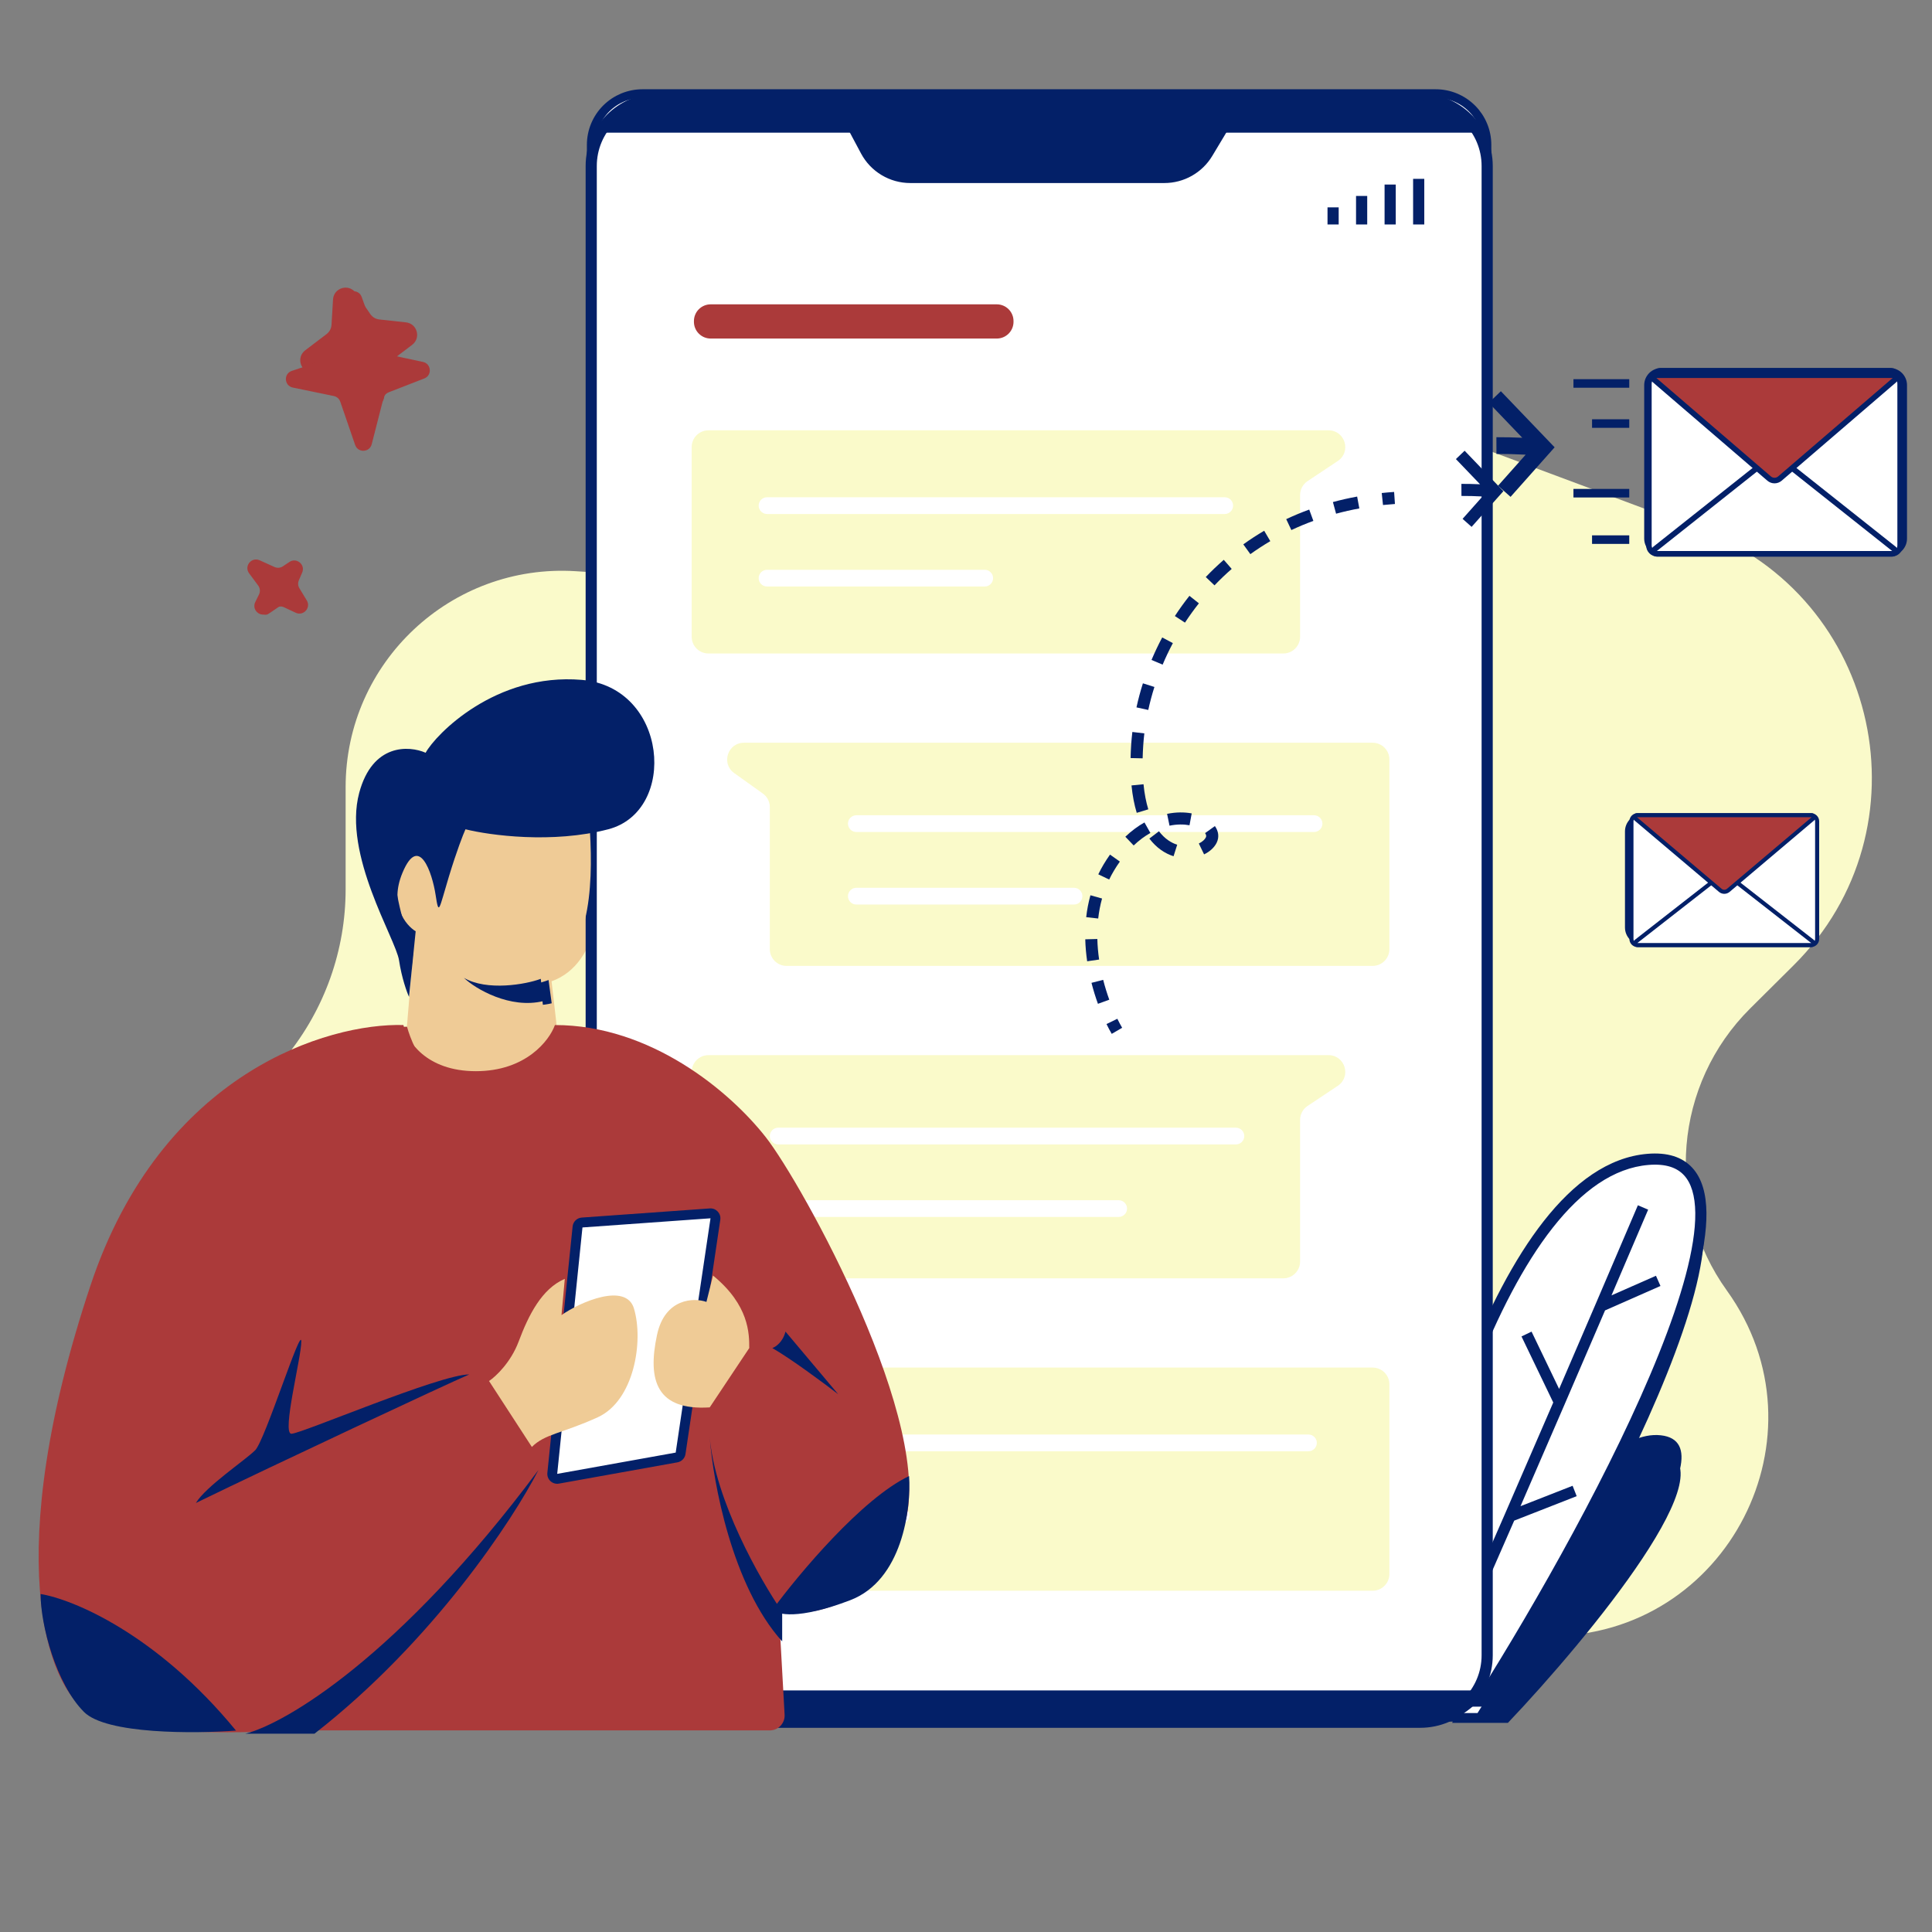 <svg xmlns="http://www.w3.org/2000/svg" xmlns:xlink="http://www.w3.org/1999/xlink" width="900" zoomAndPan="magnify" viewBox="0 0 675 675" height="900" preserveAspectRatio="xMidYMid meet" version="1.0"><rect x="0" y="0" width="675" height="675" fill="#808080" stroke="none"/><defs><clipPath id="ea32c70cc1"><path d="M 466 393 L 611 393 L 611 606.32 L 466 606.32 Z M 466 393 " clip-rule="nonzero"/></clipPath><clipPath id="8bfe23203e"><path d="M 480 410 L 596 410 L 596 606.32 L 480 606.32 Z M 480 410 " clip-rule="nonzero"/></clipPath><clipPath id="39c20e8ee0"><path d="M 189 31.172 L 537 31.172 L 537 606.32 L 189 606.32 Z M 189 31.172 " clip-rule="nonzero"/></clipPath><clipPath id="6bc455eeca"><path d="M 559 113 L 674.5 113 L 674.5 210 L 559 210 Z M 559 113 " clip-rule="nonzero"/></clipPath><clipPath id="4a58303f74"><path d="M 561 142 L 674.5 142 L 674.5 210 L 561 210 Z M 561 142 " clip-rule="nonzero"/></clipPath><clipPath id="3d590b28c6"><path d="M 561 113 L 674.5 113 L 674.5 184 L 561 184 Z M 561 113 " clip-rule="nonzero"/></clipPath></defs><path fill="#fafaca" d="M 201.422 571.609 L 541.414 571.609 C 603.555 571.609 639.609 501.312 603.328 450.887 C 581.461 420.492 584.914 378.723 611.48 352.328 L 626.629 337.277 C 674.543 289.672 657 208.465 593.703 184.859 L 359.645 97.582 C 323.141 83.973 283.617 108.516 279.66 147.254 C 276.406 179.047 248.598 202.59 216.688 200.555 L 201.191 199.57 C 157.617 196.797 120.754 231.371 120.754 275.008 L 120.754 310.703 C 120.754 331.957 113.438 352.566 100.031 369.066 L 86.496 385.727 C 54.258 425.418 60.301 483.715 99.996 515.953 L 143.008 550.879 C 159.52 564.289 180.145 571.609 201.422 571.609 Z M 201.422 571.609 " fill-opacity="1" fill-rule="nonzero"/><path fill="#032068" d="M 579.918 507.305 C 553.727 504.477 520.34 569.801 507.363 601.934 L 526.828 601.934 C 555.145 572.16 606.109 510.133 579.918 507.305 Z M 579.918 507.305 " fill-opacity="1" fill-rule="nonzero"/><path fill="#ffffff" d="M 575.492 410.906 C 523.82 415.152 492.617 538.848 483.473 600.164 L 517.098 600.164 C 558.094 535.309 627.168 406.66 575.492 410.906 Z M 575.492 410.906 " fill-opacity="1" fill-rule="nonzero"/><g clip-path="url(#ea32c70cc1)"><path stroke-linecap="butt" transform="matrix(1.494, 0, 0, 1.493, -11.902, -63.116)" fill="none" stroke-linejoin="miter" d="M 393.135 317.411 C 358.552 320.255 337.668 403.083 331.548 444.141 L 354.052 444.141 C 381.49 400.713 427.721 314.568 393.135 317.411 Z M 393.135 317.411 " stroke="#032068" stroke-width="2" stroke-opacity="1" stroke-miterlimit="4"/></g><g clip-path="url(#8bfe23203e)"><path stroke-linecap="butt" transform="matrix(1.494, 0, 0, 1.493, -11.902, -63.116)" fill="none" stroke-linejoin="miter" d="M 341.022 444.735 C 341.906 443.675 346.991 432.475 353.851 416.901 M 391.953 328.664 C 389.098 335.355 385.718 343.265 382.076 351.758 M 382.076 351.758 L 395.506 345.836 M 382.076 351.758 C 378.983 358.967 375.705 366.597 372.398 374.263 M 372.398 374.263 L 364.711 358.273 M 372.398 374.263 C 368.497 383.308 364.56 392.4 360.85 400.912 M 360.85 400.912 L 375.964 394.99 M 360.85 400.912 C 358.392 406.559 356.031 411.95 353.851 416.901 M 353.851 416.901 L 348.722 400.912 " stroke="#032068" stroke-width="2" stroke-opacity="1" stroke-miterlimit="4"/></g><path fill="#ffffff" d="M 224.488 32.703 L 501.66 32.703 C 502.246 32.703 502.832 32.734 503.414 32.789 C 504 32.848 504.582 32.934 505.156 33.047 C 505.73 33.164 506.301 33.305 506.863 33.477 C 507.426 33.645 507.977 33.844 508.52 34.066 C 509.062 34.293 509.594 34.543 510.109 34.82 C 510.629 35.098 511.133 35.398 511.621 35.723 C 512.109 36.051 512.578 36.398 513.031 36.773 C 513.488 37.145 513.922 37.539 514.336 37.953 C 514.75 38.367 515.145 38.801 515.52 39.254 C 515.891 39.711 516.238 40.18 516.566 40.668 C 516.891 41.156 517.195 41.66 517.473 42.176 C 517.746 42.695 518 43.223 518.223 43.766 C 518.449 44.309 518.645 44.859 518.816 45.422 C 518.988 45.984 519.129 46.555 519.242 47.129 C 519.359 47.703 519.445 48.285 519.5 48.867 C 519.559 49.453 519.59 50.039 519.59 50.625 L 519.59 581.875 C 519.59 582.461 519.559 583.047 519.5 583.633 C 519.445 584.215 519.359 584.797 519.242 585.371 C 519.129 585.945 518.988 586.516 518.816 587.078 C 518.645 587.637 518.449 588.191 518.223 588.734 C 518 589.273 517.746 589.805 517.473 590.324 C 517.195 590.84 516.891 591.344 516.566 591.832 C 516.238 592.32 515.891 592.789 515.52 593.242 C 515.145 593.695 514.75 594.133 514.336 594.547 C 513.922 594.961 513.488 595.355 513.031 595.727 C 512.578 596.102 512.109 596.449 511.621 596.773 C 511.133 597.102 510.629 597.402 510.109 597.68 C 509.594 597.957 509.062 598.207 508.52 598.43 C 507.977 598.656 507.426 598.852 506.863 599.023 C 506.301 599.195 505.73 599.336 505.156 599.449 C 504.582 599.566 504 599.652 503.414 599.711 C 502.832 599.766 502.246 599.797 501.66 599.797 L 224.488 599.797 C 223.898 599.797 223.312 599.766 222.73 599.711 C 222.145 599.652 221.566 599.566 220.988 599.449 C 220.414 599.336 219.844 599.195 219.281 599.023 C 218.719 598.852 218.168 598.656 217.625 598.43 C 217.082 598.207 216.555 597.957 216.035 597.68 C 215.516 597.402 215.016 597.102 214.527 596.773 C 214.039 596.449 213.566 596.102 213.113 595.727 C 212.66 595.355 212.223 594.961 211.809 594.547 C 211.395 594.133 211 593.695 210.629 593.242 C 210.254 592.789 209.906 592.32 209.578 591.832 C 209.254 591.344 208.953 590.84 208.676 590.324 C 208.398 589.805 208.148 589.273 207.922 588.734 C 207.699 588.191 207.5 587.637 207.328 587.078 C 207.16 586.516 207.016 585.945 206.902 585.371 C 206.789 584.797 206.703 584.215 206.645 583.633 C 206.586 583.047 206.559 582.461 206.559 581.875 L 206.559 50.625 C 206.559 50.039 206.586 49.453 206.645 48.867 C 206.703 48.285 206.789 47.703 206.902 47.129 C 207.016 46.555 207.16 45.984 207.328 45.422 C 207.5 44.859 207.699 44.309 207.922 43.766 C 208.148 43.223 208.398 42.695 208.676 42.176 C 208.953 41.66 209.254 41.156 209.578 40.668 C 209.906 40.18 210.254 39.711 210.629 39.254 C 211 38.801 211.395 38.367 211.809 37.953 C 212.223 37.539 212.66 37.145 213.113 36.773 C 213.566 36.398 214.039 36.051 214.527 35.723 C 215.016 35.398 215.516 35.098 216.035 34.82 C 216.555 34.543 217.082 34.293 217.625 34.066 C 218.168 33.844 218.719 33.645 219.281 33.477 C 219.844 33.305 220.414 33.164 220.988 33.047 C 221.566 32.934 222.145 32.848 222.73 32.789 C 223.312 32.734 223.898 32.703 224.488 32.703 Z M 224.488 32.703 " fill-opacity="1" fill-rule="nonzero"/><g clip-path="url(#39c20e8ee0)"><path stroke-linecap="butt" transform="matrix(1.494, 0, 0, 1.493, -11.902, -63.116)" fill="none" stroke-linejoin="miter" d="M 158.213 64.162 L 343.72 64.162 C 344.112 64.162 344.504 64.182 344.894 64.219 C 345.286 64.258 345.676 64.316 346.06 64.392 C 346.444 64.47 346.826 64.564 347.203 64.679 C 347.579 64.792 347.948 64.925 348.311 65.074 C 348.674 65.226 349.03 65.394 349.375 65.579 C 349.723 65.765 350.06 65.966 350.387 66.183 C 350.714 66.403 351.027 66.636 351.331 66.887 C 351.637 67.136 351.927 67.4 352.204 67.677 C 352.481 67.954 352.745 68.245 352.996 68.548 C 353.244 68.854 353.477 69.168 353.697 69.495 C 353.914 69.822 354.118 70.159 354.303 70.505 C 354.486 70.852 354.656 71.206 354.805 71.569 C 354.957 71.933 355.088 72.302 355.203 72.678 C 355.318 73.055 355.412 73.437 355.488 73.821 C 355.566 74.206 355.624 74.595 355.66 74.985 C 355.699 75.378 355.72 75.77 355.72 76.162 L 355.72 431.894 C 355.72 432.287 355.699 432.679 355.66 433.071 C 355.624 433.461 355.566 433.851 355.488 434.235 C 355.412 434.62 355.318 435.002 355.203 435.378 C 355.088 435.752 354.957 436.124 354.805 436.487 C 354.656 436.848 354.486 437.204 354.303 437.552 C 354.118 437.897 353.914 438.235 353.697 438.562 C 353.477 438.889 353.244 439.202 352.996 439.506 C 352.745 439.809 352.481 440.102 352.204 440.38 C 351.927 440.657 351.637 440.921 351.331 441.169 C 351.027 441.421 350.714 441.653 350.387 441.87 C 350.06 442.09 349.723 442.292 349.375 442.477 C 349.03 442.663 348.674 442.83 348.311 442.98 C 347.948 443.131 347.579 443.262 347.203 443.377 C 346.826 443.492 346.444 443.586 346.06 443.662 C 345.676 443.741 345.286 443.798 344.894 443.837 C 344.504 443.874 344.112 443.895 343.72 443.895 L 158.213 443.895 C 157.818 443.895 157.426 443.874 157.036 443.837 C 156.644 443.798 156.257 443.741 155.87 443.662 C 155.486 443.586 155.104 443.492 154.728 443.377 C 154.351 443.262 153.983 443.131 153.619 442.98 C 153.256 442.83 152.903 442.663 152.555 442.477 C 152.208 442.292 151.873 442.09 151.546 441.87 C 151.219 441.653 150.903 441.421 150.6 441.169 C 150.296 440.921 150.004 440.657 149.726 440.38 C 149.449 440.102 149.185 439.809 148.937 439.506 C 148.686 439.202 148.453 438.889 148.234 438.562 C 148.017 438.235 147.815 437.897 147.63 437.552 C 147.444 437.204 147.277 436.848 147.125 436.487 C 146.976 436.124 146.843 435.752 146.728 435.378 C 146.615 435.002 146.519 434.62 146.443 434.235 C 146.367 433.851 146.309 433.461 146.27 433.071 C 146.231 432.679 146.213 432.287 146.213 431.894 L 146.213 76.162 C 146.213 75.77 146.231 75.378 146.27 74.985 C 146.309 74.595 146.367 74.206 146.443 73.821 C 146.519 73.437 146.615 73.055 146.728 72.678 C 146.843 72.302 146.976 71.933 147.125 71.569 C 147.277 71.206 147.444 70.852 147.63 70.505 C 147.815 70.159 148.017 69.822 148.234 69.495 C 148.453 69.168 148.686 68.854 148.937 68.548 C 149.185 68.245 149.449 67.954 149.726 67.677 C 150.004 67.4 150.296 67.136 150.6 66.887 C 150.903 66.636 151.219 66.403 151.546 66.183 C 151.873 65.966 152.208 65.765 152.555 65.579 C 152.903 65.394 153.256 65.226 153.619 65.074 C 153.983 64.925 154.351 64.792 154.728 64.679 C 155.104 64.564 155.486 64.47 155.87 64.392 C 156.257 64.316 156.644 64.258 157.036 64.219 C 157.426 64.182 157.818 64.162 158.213 64.162 Z M 158.213 64.162 " stroke="#032068" stroke-width="2" stroke-opacity="1" stroke-miterlimit="4"/></g><path fill="#032068" d="M 302.117 54.129 L 290.684 32.703 L 435.461 32.703 L 422.207 54.785 C 419.504 59.281 414.641 62.035 409.395 62.035 L 315.301 62.035 C 309.781 62.035 304.711 58.996 302.117 54.129 Z M 302.117 54.129 " fill-opacity="1" fill-rule="nonzero"/><path fill="#032068" d="M 515.746 44.438 L 208.398 44.438 C 218.574 34.266 228.293 32.379 231.879 32.703 L 492.27 32.703 C 504.793 32.703 513.141 40.523 515.746 44.438 Z M 515.746 44.438 " fill-opacity="1" fill-rule="nonzero"/><path fill="#032068" d="M 515.602 588.676 L 210.547 588.676 C 221.117 599.008 227.23 600.93 230.957 600.598 L 495.191 600.598 C 508.203 600.598 512.891 592.648 515.602 588.676 Z M 515.602 588.676 " fill-opacity="1" fill-rule="nonzero"/><path fill="#fafaca" d="M 241.66 152.91 C 241.66 150.438 243.664 148.43 246.141 148.43 L 468.668 148.43 C 473.102 148.43 474.844 154.18 471.152 156.637 L 456.215 166.59 C 454.969 167.422 454.219 168.82 454.219 170.32 L 454.219 221.914 C 454.219 224.391 452.215 226.395 449.738 226.395 L 246.141 226.395 C 243.664 226.395 241.66 224.391 241.66 221.914 Z M 241.66 152.91 " fill-opacity="1" fill-rule="nonzero"/><path fill="#ffffff" d="M 267.984 171.82 L 427.895 171.82 C 428.281 171.82 428.652 171.895 429.012 172.043 C 429.371 172.191 429.688 172.402 429.961 172.676 C 430.234 172.949 430.449 173.266 430.598 173.625 C 430.746 173.984 430.82 174.355 430.82 174.742 C 430.82 175.133 430.746 175.504 430.598 175.863 C 430.449 176.223 430.234 176.539 429.961 176.812 C 429.688 177.086 429.371 177.297 429.012 177.445 C 428.652 177.594 428.281 177.668 427.895 177.668 L 267.984 177.668 C 267.598 177.668 267.223 177.594 266.867 177.445 C 266.508 177.297 266.191 177.086 265.918 176.812 C 265.645 176.539 265.43 176.223 265.281 175.863 C 265.133 175.504 265.059 175.133 265.059 174.742 C 265.059 174.355 265.133 173.984 265.281 173.625 C 265.43 173.266 265.645 172.949 265.918 172.676 C 266.191 172.402 266.508 172.191 266.867 172.043 C 267.223 171.895 267.598 171.82 267.984 171.82 Z M 267.984 171.82 " fill-opacity="1" fill-rule="nonzero"/><path fill="#ffffff" d="M 267.984 197.16 L 344.039 197.16 C 344.426 197.16 344.801 197.234 345.156 197.383 C 345.516 197.531 345.832 197.742 346.105 198.016 C 346.383 198.289 346.594 198.605 346.742 198.965 C 346.891 199.32 346.965 199.695 346.965 200.082 C 346.965 200.469 346.891 200.844 346.742 201.203 C 346.594 201.559 346.383 201.875 346.105 202.148 C 345.832 202.426 345.516 202.637 345.156 202.785 C 344.801 202.934 344.426 203.008 344.039 203.008 L 267.984 203.008 C 267.598 203.008 267.223 202.934 266.867 202.785 C 266.508 202.637 266.191 202.426 265.918 202.148 C 265.645 201.875 265.43 201.559 265.281 201.203 C 265.133 200.844 265.059 200.469 265.059 200.082 C 265.059 199.695 265.133 199.32 265.281 198.965 C 265.43 198.605 265.645 198.289 265.918 198.016 C 266.191 197.742 266.508 197.531 266.867 197.383 C 267.223 197.234 267.598 197.16 267.984 197.16 Z M 267.984 197.16 " fill-opacity="1" fill-rule="nonzero"/><path fill="#fafaca" d="M 268.961 257.582 L 480.938 257.582 C 483.414 257.582 485.422 259.59 485.422 262.062 L 485.422 331.07 C 485.422 333.543 483.414 335.547 480.938 335.547 L 273.445 335.547 C 270.969 335.547 268.961 333.543 268.961 331.07 L 268.961 279.379 C 268.961 277.934 268.262 276.574 267.082 275.734 L 253.043 265.707 C 249.492 263.176 251.285 257.582 255.645 257.582 Z M 268.961 257.582 " fill-opacity="1" fill-rule="nonzero"/><path fill="#ffffff" d="M 299.188 282.922 L 459.094 282.922 C 459.484 282.922 459.855 282.996 460.215 283.145 C 460.574 283.293 460.891 283.504 461.164 283.777 C 461.438 284.051 461.648 284.367 461.797 284.727 C 461.945 285.086 462.02 285.457 462.02 285.844 C 462.02 286.234 461.945 286.605 461.797 286.965 C 461.648 287.324 461.438 287.641 461.164 287.914 C 460.891 288.188 460.574 288.398 460.215 288.547 C 459.855 288.695 459.484 288.77 459.094 288.77 L 299.188 288.77 C 298.801 288.77 298.426 288.695 298.066 288.547 C 297.711 288.398 297.395 288.188 297.117 287.914 C 296.844 287.641 296.633 287.324 296.484 286.965 C 296.336 286.605 296.262 286.234 296.262 285.844 C 296.262 285.457 296.336 285.086 296.484 284.727 C 296.633 284.367 296.844 284.051 297.117 283.777 C 297.395 283.504 297.711 283.293 298.066 283.145 C 298.426 282.996 298.801 282.922 299.188 282.922 Z M 299.188 282.922 " fill-opacity="1" fill-rule="nonzero"/><path fill="#fafaca" d="M 241.66 371.215 C 241.66 368.742 243.664 366.734 246.141 366.734 L 468.668 366.734 C 473.102 366.734 474.844 372.484 471.152 374.941 L 456.215 384.898 C 454.969 385.727 454.219 387.125 454.219 388.625 L 454.219 440.223 C 454.219 442.695 452.215 444.703 449.738 444.703 L 246.141 444.703 C 243.664 444.703 241.66 442.695 241.66 440.223 Z M 241.66 371.215 " fill-opacity="1" fill-rule="nonzero"/><path fill="#ffffff" d="M 271.887 392.074 L 431.793 392.074 C 432.184 392.074 432.555 392.148 432.914 392.297 C 433.273 392.445 433.59 392.656 433.863 392.93 C 434.137 393.203 434.348 393.52 434.496 393.879 C 434.645 394.238 434.719 394.609 434.719 394.996 C 434.719 395.387 434.645 395.758 434.496 396.117 C 434.348 396.477 434.137 396.793 433.863 397.066 C 433.59 397.34 433.273 397.551 432.914 397.699 C 432.555 397.848 432.184 397.922 431.793 397.922 L 271.887 397.922 C 271.5 397.922 271.125 397.848 270.766 397.699 C 270.41 397.551 270.094 397.34 269.816 397.066 C 269.543 396.793 269.332 396.477 269.184 396.117 C 269.035 395.758 268.961 395.387 268.961 394.996 C 268.961 394.609 269.035 394.238 269.184 393.879 C 269.332 393.52 269.543 393.203 269.816 392.93 C 270.094 392.656 270.41 392.445 270.766 392.297 C 271.125 392.148 271.5 392.074 271.887 392.074 Z M 271.887 392.074 " fill-opacity="1" fill-rule="nonzero"/><path fill="#ffffff" d="M 299.188 308.262 L 375.238 308.262 C 375.629 308.262 376 308.336 376.359 308.484 C 376.719 308.629 377.035 308.844 377.309 309.117 C 377.582 309.391 377.793 309.707 377.941 310.066 C 378.09 310.422 378.164 310.797 378.164 311.184 C 378.164 311.57 378.09 311.945 377.941 312.305 C 377.793 312.66 377.582 312.977 377.309 313.25 C 377.035 313.527 376.719 313.738 376.359 313.887 C 376 314.035 375.629 314.109 375.238 314.109 L 299.188 314.109 C 298.801 314.109 298.426 314.035 298.066 313.887 C 297.711 313.738 297.395 313.527 297.117 313.25 C 296.844 312.977 296.633 312.66 296.484 312.305 C 296.336 311.945 296.262 311.57 296.262 311.184 C 296.262 310.797 296.336 310.422 296.484 310.066 C 296.633 309.707 296.844 309.391 297.117 309.117 C 297.395 308.844 297.711 308.629 298.066 308.484 C 298.426 308.336 298.801 308.262 299.188 308.262 Z M 299.188 308.262 " fill-opacity="1" fill-rule="nonzero"/><path fill="#fafaca" d="M 268.961 475.887 L 480.941 475.887 C 483.418 475.887 485.422 477.891 485.422 480.367 L 485.422 549.371 C 485.422 551.848 483.418 553.852 480.941 553.852 L 273.445 553.852 C 270.969 553.852 268.961 551.848 268.961 549.371 L 268.961 497.586 C 268.961 496.195 268.312 494.883 267.211 494.031 L 254.055 483.918 C 250.664 481.309 252.508 475.887 256.789 475.887 Z M 268.961 475.887 " fill-opacity="1" fill-rule="nonzero"/><path fill="#ffffff" d="M 297.238 499.277 L 457.145 499.277 C 457.535 499.277 457.906 499.352 458.266 499.5 C 458.625 499.648 458.941 499.859 459.215 500.133 C 459.488 500.406 459.699 500.723 459.848 501.082 C 459.996 501.441 460.07 501.812 460.07 502.203 C 460.07 502.59 459.996 502.961 459.848 503.32 C 459.699 503.68 459.488 503.996 459.215 504.27 C 458.941 504.543 458.625 504.754 458.266 504.902 C 457.906 505.051 457.535 505.125 457.145 505.125 L 297.238 505.125 C 296.852 505.125 296.477 505.051 296.117 504.902 C 295.758 504.754 295.441 504.543 295.168 504.27 C 294.895 503.996 294.684 503.68 294.535 503.32 C 294.387 502.961 294.312 502.59 294.312 502.203 C 294.312 501.812 294.387 501.441 294.535 501.082 C 294.684 500.723 294.895 500.406 295.168 500.133 C 295.441 499.859 295.758 499.648 296.117 499.5 C 296.477 499.352 296.852 499.277 297.238 499.277 Z M 297.238 499.277 " fill-opacity="1" fill-rule="nonzero"/><path fill="#ffffff" d="M 271.887 417.414 L 390.844 417.414 C 391.23 417.414 391.602 417.488 391.961 417.637 C 392.32 417.785 392.637 417.996 392.91 418.27 C 393.184 418.543 393.395 418.859 393.543 419.219 C 393.691 419.574 393.766 419.949 393.766 420.336 C 393.766 420.723 393.691 421.098 393.543 421.457 C 393.395 421.812 393.184 422.129 392.91 422.402 C 392.637 422.68 392.32 422.891 391.961 423.039 C 391.602 423.188 391.23 423.262 390.844 423.262 L 271.887 423.262 C 271.5 423.262 271.125 423.188 270.766 423.039 C 270.41 422.891 270.094 422.68 269.816 422.402 C 269.543 422.129 269.332 421.812 269.184 421.457 C 269.035 421.098 268.961 420.723 268.961 420.336 C 268.961 419.949 269.035 419.574 269.184 419.219 C 269.332 418.859 269.543 418.543 269.816 418.27 C 270.094 417.996 270.41 417.785 270.766 417.637 C 271.125 417.488 271.5 417.414 271.887 417.414 Z M 271.887 417.414 " fill-opacity="1" fill-rule="nonzero"/><path fill="#ab3a3a" d="M 246.926 104.414 L 349.617 104.414 C 349.91 104.414 350.203 104.441 350.492 104.5 C 350.781 104.555 351.062 104.641 351.332 104.754 C 351.605 104.867 351.863 105.004 352.109 105.168 C 352.352 105.332 352.578 105.516 352.785 105.723 C 352.996 105.934 353.18 106.16 353.344 106.402 C 353.508 106.648 353.645 106.906 353.758 107.18 C 353.871 107.449 353.957 107.73 354.012 108.02 C 354.07 108.309 354.102 108.598 354.102 108.891 L 354.102 111.891 C 354.102 112.184 354.07 112.477 354.012 112.766 C 353.957 113.051 353.871 113.332 353.758 113.605 C 353.645 113.875 353.508 114.133 353.344 114.379 C 353.18 114.625 352.996 114.852 352.785 115.059 C 352.578 115.266 352.352 115.453 352.109 115.613 C 351.863 115.777 351.605 115.918 351.332 116.027 C 351.062 116.141 350.781 116.227 350.492 116.285 C 350.203 116.34 349.91 116.371 349.617 116.371 L 246.926 116.371 C 246.633 116.371 246.34 116.34 246.055 116.285 C 245.766 116.227 245.484 116.141 245.211 116.027 C 244.941 115.918 244.684 115.777 244.438 115.613 C 244.191 115.453 243.965 115.266 243.758 115.059 C 243.551 114.852 243.363 114.625 243.199 114.379 C 243.035 114.133 242.898 113.875 242.785 113.605 C 242.672 113.332 242.59 113.051 242.531 112.766 C 242.473 112.477 242.445 112.184 242.445 111.891 L 242.445 108.891 C 242.445 108.598 242.473 108.309 242.531 108.02 C 242.59 107.73 242.672 107.449 242.785 107.18 C 242.898 106.906 243.035 106.648 243.199 106.402 C 243.363 106.16 243.551 105.934 243.758 105.723 C 243.965 105.516 244.191 105.332 244.438 105.168 C 244.684 105.004 244.941 104.867 245.211 104.754 C 245.484 104.641 245.766 104.555 246.055 104.5 C 246.34 104.441 246.633 104.414 246.926 104.414 Z M 246.926 104.414 " fill-opacity="1" fill-rule="nonzero"/><path stroke-linecap="butt" transform="matrix(1.494, 0, 0, 1.493, -11.902, -63.116)" fill="none" stroke-linejoin="miter" d="M 339.707 93.496 L 339.707 82.822 " stroke="#032068" stroke-width="2" stroke-opacity="1" stroke-miterlimit="4"/><path stroke-linecap="butt" transform="matrix(1.494, 0, 0, 1.493, -11.902, -63.116)" fill="none" stroke-linejoin="miter" d="M 333.035 93.496 L 333.035 84.156 " stroke="#032068" stroke-width="2" stroke-opacity="1" stroke-miterlimit="4"/><path stroke-linecap="butt" transform="matrix(1.494, 0, 0, 1.493, -11.902, -63.116)" fill="none" stroke-linejoin="miter" d="M 326.363 93.496 L 326.363 86.824 " stroke="#032068" stroke-width="2" stroke-opacity="1" stroke-miterlimit="4"/><path stroke-linecap="butt" transform="matrix(1.494, 0, 0, 1.493, -11.902, -63.116)" fill="none" stroke-linejoin="miter" d="M 319.689 93.496 L 319.689 89.494 " stroke="#032068" stroke-width="2" stroke-opacity="1" stroke-miterlimit="4"/><path fill="#ffffff" d="M 297.238 524.617 L 314.789 524.617 C 315.176 524.617 315.547 524.691 315.906 524.84 C 316.266 524.988 316.582 525.199 316.855 525.473 C 317.129 525.746 317.344 526.062 317.492 526.422 C 317.641 526.781 317.715 527.152 317.715 527.539 C 317.715 527.93 317.641 528.301 317.492 528.66 C 317.344 529.016 317.129 529.332 316.855 529.609 C 316.582 529.883 316.266 530.094 315.906 530.242 C 315.547 530.391 315.176 530.465 314.789 530.465 L 297.238 530.465 C 296.852 530.465 296.477 530.391 296.117 530.242 C 295.758 530.094 295.441 529.883 295.168 529.609 C 294.895 529.332 294.684 529.016 294.535 528.66 C 294.387 528.301 294.312 527.93 294.312 527.539 C 294.312 527.152 294.387 526.781 294.535 526.422 C 294.684 526.062 294.895 525.746 295.168 525.473 C 295.441 525.199 295.758 524.988 296.117 524.84 C 296.477 524.691 296.852 524.617 297.238 524.617 Z M 297.238 524.617 " fill-opacity="1" fill-rule="nonzero"/><path fill="#ab3a3a" d="M 101.141 198.289 C 102.742 197.199 104.816 198.746 104.223 200.59 L 102.957 204.523 C 102.777 205.086 102.852 205.703 103.16 206.207 L 105.434 209.914 C 106.395 211.48 104.945 213.418 103.172 212.938 L 98.969 211.809 C 98.398 211.656 97.789 211.758 97.297 212.094 L 93.879 214.418 C 92.281 215.508 90.207 213.961 90.801 212.117 L 92.062 208.184 C 92.246 207.621 92.172 207.004 91.863 206.5 L 89.59 202.793 C 88.629 201.227 90.078 199.289 91.852 199.766 L 96.051 200.895 C 96.625 201.051 97.234 200.945 97.727 200.613 Z M 101.141 198.289 " fill-opacity="1" fill-rule="nonzero"/><path fill="#ab3a3a" d="M 116.355 104.617 C 116.609 100.453 121.98 98.965 124.34 102.402 L 129.383 109.738 C 130.105 110.789 131.25 111.477 132.52 111.613 L 141.832 112.629 C 145.77 113.059 147.16 118.074 144.008 120.465 L 136.547 126.133 C 135.531 126.906 134.902 128.082 134.828 129.355 L 134.289 138.242 C 134.039 142.398 128.664 143.891 126.305 140.457 L 121.266 133.117 C 120.543 132.062 119.398 131.379 118.129 131.242 L 108.816 130.227 C 104.879 129.797 103.484 124.785 106.637 122.387 L 114.098 116.723 C 115.113 115.949 115.742 114.773 115.82 113.5 Z M 116.355 104.617 " fill-opacity="1" fill-rule="nonzero"/><path fill="#efcb96" d="M 159.27 267.887 C 132.758 286.625 143.902 319.941 148.898 332.852 L 146.707 359.195 C 148.977 367.492 157.199 384.078 171.953 384.078 C 186.707 384.078 193.469 369.918 195.008 362.84 L 192.699 342.848 C 209.992 336.602 211.145 311.613 209.992 291.625 C 208.621 267.887 182.625 251.379 159.27 267.887 Z M 159.27 267.887 " fill-opacity="1" fill-rule="nonzero"/><path fill="#ab3a3a" d="M 170.547 374.637 C 187.859 374.637 195.984 364.012 197.883 358.699 C 230.914 358.699 258.25 381.469 270.781 397.406 C 283.309 413.348 330.008 497.59 318.617 531.746 C 309.508 559.07 287.484 563.242 275.336 561.348 L 277.352 597.602 C 277.492 600.172 275.449 602.332 272.875 602.332 L 105.621 602.332 C 88.156 603.469 50.039 603.926 37.281 596.637 C 21.336 587.531 6.527 540.855 37.281 448.637 C 61.883 374.867 119.668 357.941 145.488 358.699 C 146.625 364.012 153.23 374.637 170.547 374.637 Z M 170.547 374.637 " fill-opacity="1" fill-rule="nonzero"/><path fill="#032068" d="M 87.598 602.398 C 60.141 568.945 31.105 557.012 20.023 555.223 C 20.023 565.945 25.387 586.316 35.039 595.965 C 42.762 603.684 73.297 603.469 87.598 602.398 Z M 87.598 602.398 " fill-opacity="1" fill-rule="nonzero"/><path fill="#032068" d="M 299.98 557.367 C 318.004 550.504 321.078 525.918 320.363 514.484 C 304.059 522.203 282.105 548.434 273.164 560.586 C 274.594 562.371 281.961 564.23 299.98 557.367 Z M 299.98 557.367 " fill-opacity="1" fill-rule="nonzero"/><path fill="#032068" d="M 168.27 479.375 C 160.297 482.793 101.066 510.496 73.73 523.777 C 77.148 518.086 90.816 508.977 94.234 505.562 C 97.648 502.145 110.18 462.301 110.18 467.992 C 110.18 473.684 103.344 499.867 106.762 499.867 C 110.18 499.867 158.02 479.375 168.27 479.375 Z M 168.27 479.375 " fill-opacity="1" fill-rule="nonzero"/><path fill="#032068" d="M 192.188 512.395 C 143.895 577.059 104.484 600.055 90.816 603.469 L 114.734 603.469 C 155.738 571.594 183.457 529.469 192.188 512.395 Z M 192.188 512.395 " fill-opacity="1" fill-rule="nonzero"/><path fill="#032068" d="M 251.414 501.008 C 253.238 522.867 268.879 550.34 276.477 561.348 L 276.477 571.594 C 259.16 552.465 252.555 516.566 251.414 501.008 Z M 251.414 501.008 " fill-opacity="1" fill-rule="nonzero"/><path fill="#032068" d="M 273.059 470.27 C 279.438 473.914 290.902 482.414 295.836 486.207 L 277.613 464.578 C 276.703 468.219 274.195 469.891 273.059 470.27 Z M 273.059 470.27 " fill-opacity="1" fill-rule="nonzero"/><path stroke-linecap="butt" transform="matrix(1.494, 0, 0, 1.493, -11.902, -63.116)" fill-opacity="1" fill="#ffffff" fill-rule="nonzero" stroke-linejoin="miter" d="M 145.656 329.03 L 139.779 386.334 C 139.711 386.996 140.294 387.538 140.95 387.42 L 168.668 382.445 C 169.089 382.369 169.416 382.034 169.478 381.608 L 177.575 327.139 C 177.669 326.506 177.154 325.949 176.516 325.996 L 146.579 328.133 C 146.095 328.167 145.706 328.546 145.656 329.03 Z M 145.656 329.03 " stroke="#032068" stroke-width="2" stroke-opacity="1" stroke-miterlimit="4"/><path fill="#efcb96" d="M 265.086 470.27 L 251.414 490.762 C 233.191 491.898 229.773 481.652 233.191 465.715 C 235.926 452.965 246.102 452.812 250.277 454.332 L 252.555 445.223 C 265.086 455.469 265.086 465.336 265.086 470.27 Z M 265.086 470.27 " fill-opacity="1" fill-rule="nonzero"/><path fill="#032068" d="M 149.727 326.32 L 147.43 348.973 C 146.664 347.297 144.902 342.43 143.988 336.391 C 142.836 328.84 124.461 299.891 130.203 278.496 C 134.797 261.383 147.434 262.137 153.172 264.652 C 156.621 258.359 177.289 236.965 207.148 239.484 C 237.008 242 240.453 284.793 216.336 291.082 C 197.043 296.117 175.375 293.18 166.953 291.082 C 166.188 292.762 163.969 298.383 161.211 307.445 C 157.766 318.77 157.766 321.285 156.621 313.734 C 155.469 306.188 150.875 292.34 145.133 306.188 C 140.539 317.262 146.281 324.223 149.727 326.32 Z M 149.727 326.32 " fill-opacity="1" fill-rule="nonzero"/><path fill="#032068" d="M 166.41 342.395 C 174.312 347.043 186.531 344.332 191.652 342.395 L 192.75 350.531 C 181.336 353.324 170.434 346.27 166.41 342.395 Z M 166.41 342.395 " fill-opacity="1" fill-rule="nonzero"/><path fill="#efcb96" d="M 185.352 467.992 C 182.617 475.277 177.379 480.137 175.102 481.652 L 189.906 504.422 C 194.465 499.867 200.156 499.867 212.688 494.176 C 225.219 488.484 228.637 467.992 225.219 456.609 C 222.484 447.5 206.613 454.332 200.156 458.883 L 201.297 446.363 C 193.324 449.777 188.77 458.883 185.352 467.992 Z M 185.352 467.992 " fill-opacity="1" fill-rule="nonzero"/><path fill="#032068" d="M 433.121 190.449 C 430.195 192.996 427.418 195.66 424.785 198.418 L 420.551 194.387 C 423.305 191.496 426.215 188.707 429.277 186.043 Z M 417.215 207.125 C 414.809 210.16 412.559 213.285 410.469 216.484 L 405.574 213.285 C 407.762 209.941 410.113 206.672 412.629 203.492 Z M 451.828 176.996 C 448.469 178.965 445.25 181.07 442.16 183.289 L 438.742 178.543 C 441.977 176.215 445.352 174.016 448.863 171.953 Z M 404.602 226.414 C 402.781 229.84 401.129 233.32 399.645 236.84 L 394.254 234.574 C 395.805 230.891 397.531 227.25 399.434 223.672 Z M 472.699 167.172 C 469.023 168.516 465.469 170 462.035 171.613 L 459.547 166.324 C 463.137 164.637 466.855 163.082 470.691 161.68 Z M 395.656 247.668 C 394.484 251.363 393.492 255.086 392.68 258.809 L 386.965 257.566 C 387.812 253.664 388.852 249.77 390.078 245.898 Z M 494.98 161.129 C 491.117 161.84 487.359 162.695 483.707 163.684 L 482.18 158.039 C 485.984 157.012 489.898 156.117 493.922 155.379 Z M 390.773 270.164 C 390.551 272.082 390.371 273.992 390.242 275.895 C 390.094 278.105 390 280.227 389.953 282.258 L 384.105 282.125 C 384.152 280.004 384.25 277.797 384.406 275.5 C 384.543 273.5 384.727 271.492 384.965 269.48 Z M 512.238 158.973 C 510.285 159.105 508.355 159.273 506.449 159.473 L 505.836 153.66 C 507.816 153.449 509.816 153.277 511.844 153.141 Z M 390.379 294.82 C 390.844 299.535 391.648 303.559 392.688 306.977 L 387.09 308.676 C 385.922 304.84 385.055 300.438 384.555 295.395 Z M 393.707 318.43 C 391.023 319.941 388.293 321.926 385.605 324.488 L 381.566 320.258 C 384.598 317.371 387.715 315.09 390.836 313.336 Z M 378.91 332.301 C 377.941 333.664 376.988 335.121 376.055 336.68 C 375.203 338.105 374.43 339.547 373.73 341.008 L 368.457 338.477 C 369.23 336.859 370.09 335.258 371.035 333.68 C 372.043 331.996 373.078 330.406 374.137 328.914 Z M 370.281 350.203 C 369.387 353.406 368.777 356.648 368.41 359.898 L 362.598 359.242 C 362.996 355.707 363.664 352.156 364.645 348.633 Z M 412.668 314.699 C 409.891 314.188 406.578 314.16 402.98 314.902 L 401.797 309.176 C 406.113 308.285 410.184 308.293 413.73 308.945 Z M 397.859 317.609 C 400.598 321.199 403.711 323.191 406.703 324.133 L 404.938 329.711 C 400.75 328.387 396.641 325.66 393.207 321.152 Z M 367.992 369.828 C 368.078 373.203 368.379 376.539 368.852 379.789 L 363.062 380.629 C 362.562 377.168 362.234 373.605 362.145 369.977 Z M 420.566 320.621 C 420.852 320.043 420.867 319.406 420.223 318.508 L 424.973 315.094 C 426.645 317.414 427.223 320.359 425.805 323.219 C 424.602 325.641 422.336 327.547 419.73 328.805 L 417.188 323.539 C 418.996 322.668 420.102 321.551 420.566 320.621 Z M 370.824 389.629 C 371.691 393.035 372.703 396.262 373.785 399.246 L 368.285 401.238 C 367.141 398.086 366.07 394.676 365.156 391.07 Z M 377.688 408.484 C 378.488 410.117 379.277 411.586 380.02 412.859 L 374.969 415.809 C 374.145 414.398 373.293 412.805 372.434 411.055 Z M 377.688 408.484 " fill-opacity="1" fill-rule="evenodd"/><path fill="#032068" d="M 524.371 136.684 L 543.156 156.281 L 527.758 173.59 L 523.383 169.707 L 533.035 158.855 C 529.57 158.668 526.172 158.586 522.832 158.598 L 522.809 152.75 C 525.781 152.738 528.793 152.805 531.855 152.941 L 520.148 140.73 Z M 524.371 136.684 " fill-opacity="1" fill-rule="evenodd"/><path stroke-linecap="butt" transform="matrix(1.494, 0, 0, 1.493, -11.902, -63.116)" fill-opacity="1" fill="#ffffff" fill-rule="nonzero" stroke-linejoin="miter" d="M 391.977 233.812 L 426.437 233.812 C 426.633 233.812 426.829 233.83 427.023 233.869 C 427.216 233.908 427.402 233.966 427.585 234.039 C 427.768 234.115 427.94 234.209 428.103 234.317 C 428.267 234.426 428.419 234.552 428.557 234.691 C 428.699 234.829 428.822 234.981 428.931 235.146 C 429.041 235.308 429.133 235.483 429.208 235.664 C 429.284 235.847 429.342 236.032 429.378 236.226 C 429.418 236.42 429.436 236.616 429.436 236.812 L 429.436 259.333 C 429.436 259.529 429.418 259.725 429.378 259.919 C 429.342 260.112 429.284 260.298 429.208 260.481 C 429.133 260.664 429.041 260.837 428.931 260.999 C 428.822 261.164 428.699 261.316 428.557 261.454 C 428.419 261.593 428.267 261.718 428.103 261.828 C 427.94 261.938 427.768 262.03 427.585 262.105 C 427.402 262.179 427.216 262.236 427.023 262.276 C 426.829 262.315 426.633 262.333 426.437 262.333 L 391.977 262.333 C 391.778 262.333 391.585 262.315 391.391 262.276 C 391.198 262.236 391.009 262.179 390.829 262.105 C 390.646 262.03 390.473 261.938 390.309 261.828 C 390.147 261.718 389.995 261.593 389.854 261.454 C 389.715 261.316 389.59 261.164 389.483 260.999 C 389.373 260.837 389.279 260.664 389.206 260.481 C 389.13 260.298 389.072 260.112 389.033 259.919 C 388.996 259.725 388.975 259.529 388.975 259.333 L 388.975 236.812 C 388.975 236.616 388.996 236.42 389.033 236.226 C 389.072 236.032 389.13 235.847 389.206 235.664 C 389.279 235.483 389.373 235.308 389.483 235.146 C 389.59 234.981 389.715 234.829 389.854 234.691 C 389.995 234.552 390.147 234.426 390.309 234.317 C 390.473 234.209 390.646 234.115 390.829 234.039 C 391.009 233.966 391.198 233.908 391.391 233.869 C 391.585 233.83 391.778 233.812 391.977 233.812 Z M 391.977 233.812 " stroke="#032068" stroke-width="2" stroke-opacity="1" stroke-miterlimit="4"/><path stroke-linecap="butt" transform="matrix(1.494, 0, 0, 1.493, -11.902, -63.116)" fill-opacity="1" fill="#ffffff" fill-rule="nonzero" stroke-linejoin="miter" d="M 391.864 262.333 L 426.547 262.333 C 427.496 262.333 427.912 261.135 427.167 260.549 L 411.062 247.874 C 409.972 247.018 408.44 247.018 407.352 247.874 L 391.245 260.549 C 390.5 261.135 390.913 262.333 391.864 262.333 Z M 391.864 262.333 " stroke="#032068" stroke-width="2" stroke-opacity="1" stroke-miterlimit="4"/><path stroke-linecap="butt" transform="matrix(1.494, 0, 0, 1.493, -11.902, -63.116)" fill-opacity="1" fill="#ab3a3a" fill-rule="nonzero" stroke-linejoin="miter" d="M 426.722 233.812 L 391.689 233.812 C 390.761 233.812 390.335 234.97 391.041 235.572 L 407.261 249.399 C 408.382 250.353 410.032 250.353 411.151 249.399 L 427.371 235.572 C 428.079 234.97 427.65 233.812 426.722 233.812 Z M 426.722 233.812 " stroke="#032068" stroke-width="2" stroke-opacity="1" stroke-miterlimit="4"/><path fill="#ffffff" d="M 580.477 130.129 L 660.352 130.129 C 660.645 130.129 660.938 130.156 661.227 130.215 C 661.516 130.27 661.793 130.355 662.066 130.469 C 662.34 130.582 662.598 130.719 662.84 130.883 C 663.086 131.047 663.312 131.23 663.52 131.438 C 663.73 131.648 663.914 131.875 664.078 132.117 C 664.242 132.363 664.379 132.621 664.492 132.895 C 664.605 133.164 664.691 133.445 664.746 133.734 C 664.805 134.023 664.832 134.312 664.832 134.605 L 664.832 188.242 C 664.832 188.535 664.805 188.828 664.746 189.117 C 664.691 189.402 664.605 189.684 664.492 189.957 C 664.379 190.227 664.242 190.484 664.078 190.73 C 663.914 190.977 663.73 191.203 663.52 191.41 C 663.312 191.617 663.086 191.805 662.84 191.965 C 662.598 192.129 662.34 192.27 662.066 192.379 C 661.793 192.492 661.516 192.578 661.227 192.637 C 660.938 192.691 660.645 192.723 660.352 192.723 L 580.477 192.723 C 580.18 192.723 579.891 192.691 579.602 192.637 C 579.312 192.578 579.031 192.492 578.762 192.379 C 578.488 192.27 578.23 192.129 577.984 191.965 C 577.738 191.805 577.516 191.617 577.305 191.41 C 577.098 191.203 576.91 190.977 576.75 190.73 C 576.586 190.484 576.445 190.227 576.332 189.957 C 576.223 189.684 576.137 189.402 576.078 189.117 C 576.02 188.828 575.992 188.535 575.992 188.242 L 575.992 134.605 C 575.992 134.312 576.023 134.023 576.078 133.734 C 576.137 133.445 576.223 133.164 576.332 132.895 C 576.445 132.621 576.586 132.363 576.75 132.117 C 576.91 131.875 577.098 131.648 577.305 131.438 C 577.516 131.23 577.738 131.047 577.984 130.883 C 578.23 130.719 578.488 130.582 578.762 130.469 C 579.031 130.355 579.312 130.27 579.602 130.215 C 579.891 130.156 580.18 130.129 580.477 130.129 Z M 580.477 130.129 " fill-opacity="1" fill-rule="nonzero"/><g clip-path="url(#6bc455eeca)"><path stroke-linecap="butt" transform="matrix(1.494, 0, 0, 1.493, -11.902, -63.116)" fill="none" stroke-linejoin="miter" d="M 396.471 129.399 L 449.93 129.399 C 450.126 129.399 450.322 129.417 450.516 129.457 C 450.709 129.493 450.895 129.551 451.078 129.627 C 451.261 129.703 451.433 129.794 451.596 129.904 C 451.76 130.014 451.912 130.137 452.05 130.275 C 452.192 130.417 452.315 130.568 452.424 130.731 C 452.534 130.895 452.626 131.068 452.701 131.251 C 452.777 131.432 452.835 131.62 452.871 131.813 C 452.911 132.007 452.929 132.201 452.929 132.397 L 452.929 168.313 C 452.929 168.509 452.911 168.705 452.871 168.898 C 452.835 169.089 452.777 169.278 452.701 169.461 C 452.626 169.641 452.534 169.814 452.424 169.979 C 452.315 170.144 452.192 170.295 452.05 170.434 C 451.912 170.573 451.76 170.698 451.596 170.805 C 451.433 170.915 451.261 171.009 451.078 171.083 C 450.895 171.158 450.709 171.216 450.516 171.255 C 450.322 171.292 450.126 171.313 449.93 171.313 L 396.471 171.313 C 396.272 171.313 396.079 171.292 395.885 171.255 C 395.692 171.216 395.504 171.158 395.323 171.083 C 395.14 171.009 394.968 170.915 394.803 170.805 C 394.638 170.698 394.489 170.573 394.348 170.434 C 394.209 170.295 394.084 170.144 393.977 169.979 C 393.867 169.814 393.773 169.641 393.697 169.461 C 393.624 169.278 393.566 169.089 393.527 168.898 C 393.488 168.705 393.47 168.509 393.47 168.313 L 393.47 132.397 C 393.47 132.201 393.491 132.007 393.527 131.813 C 393.566 131.62 393.624 131.432 393.697 131.251 C 393.773 131.068 393.867 130.895 393.977 130.731 C 394.084 130.568 394.209 130.417 394.348 130.275 C 394.489 130.137 394.638 130.014 394.803 129.904 C 394.968 129.794 395.14 129.703 395.323 129.627 C 395.504 129.551 395.692 129.493 395.885 129.457 C 396.079 129.417 396.272 129.399 396.471 129.399 Z M 396.471 129.399 " stroke="#032068" stroke-width="2" stroke-opacity="1" stroke-miterlimit="4"/></g><path fill="#ffffff" d="M 580.309 192.723 L 660.52 192.723 C 661.938 192.723 662.559 190.93 661.441 190.055 L 623.184 159.965 C 621.559 158.684 619.266 158.684 617.641 159.965 L 579.383 190.055 C 578.27 190.93 578.887 192.723 580.309 192.723 Z M 580.309 192.723 " fill-opacity="1" fill-rule="nonzero"/><g clip-path="url(#4a58303f74)"><path stroke-linecap="butt" transform="matrix(1.494, 0, 0, 1.493, -11.902, -63.116)" fill="none" stroke-linejoin="miter" d="M 396.359 171.313 L 450.043 171.313 C 450.992 171.313 451.407 170.112 450.66 169.526 L 425.054 149.378 C 423.967 148.52 422.432 148.52 421.344 149.378 L 395.739 169.526 C 394.994 170.112 395.407 171.313 396.359 171.313 Z M 396.359 171.313 " stroke="#032068" stroke-width="2" stroke-opacity="1" stroke-miterlimit="4"/></g><path fill="#ab3a3a" d="M 660.777 130.129 L 580.047 130.129 C 578.66 130.129 578.023 131.855 579.078 132.758 L 617.504 165.496 C 619.18 166.926 621.645 166.926 623.32 165.496 L 661.746 132.758 C 662.805 131.855 662.168 130.129 660.777 130.129 Z M 660.777 130.129 " fill-opacity="1" fill-rule="nonzero"/><g clip-path="url(#3d590b28c6)"><path stroke-linecap="butt" transform="matrix(1.494, 0, 0, 1.493, -11.902, -63.116)" fill="none" stroke-linejoin="miter" d="M 450.215 129.399 L 396.183 129.399 C 395.255 129.399 394.829 130.555 395.535 131.159 L 421.253 153.081 C 422.374 154.039 424.024 154.039 425.146 153.081 L 450.864 131.159 C 451.572 130.555 451.146 129.399 450.215 129.399 Z M 450.215 129.399 " stroke="#032068" stroke-width="2" stroke-opacity="1" stroke-miterlimit="4"/></g><path stroke-linecap="butt" transform="matrix(1.494, 0, 0, 1.493, -11.902, -63.116)" fill="none" stroke-linejoin="miter" d="M 388.975 168.553 L 380.275 168.553 M 388.975 157.688 L 375.924 157.688 M 388.975 141.392 L 380.275 141.392 M 388.975 132.007 L 375.924 132.007 " stroke="#032068" stroke-width="2" stroke-opacity="1" stroke-miterlimit="4"/><path fill="#032068" d="M 580.23 501.457 C 554.039 498.625 520.652 563.953 507.672 596.086 L 527.141 596.086 C 555.453 566.312 606.418 504.289 580.23 501.457 Z M 580.23 501.457 " fill-opacity="1" fill-rule="nonzero"/><path fill="#ffffff" d="M 575.805 405.059 C 524.133 409.305 492.926 533 483.785 594.316 L 517.406 594.316 C 558.402 529.461 627.48 400.816 575.805 405.059 Z M 575.805 405.059 " fill-opacity="1" fill-rule="nonzero"/><path fill="#032068" d="M 588.379 410.633 C 585.938 407.973 582.043 406.504 575.965 407.004 C 563.832 408 552.637 416.035 542.445 429.004 C 532.277 441.941 523.328 459.523 515.66 479 C 500.699 517 490.758 561.82 486.051 592.367 L 516.332 592.367 C 536.742 559.992 563.824 512.262 579.547 473.051 C 587.508 453.203 592.441 435.805 592.297 423.742 C 592.223 417.719 590.887 413.359 588.379 410.633 Z M 583.168 474.5 C 567.172 514.398 539.582 562.891 519.055 595.359 L 518.48 596.266 L 481.523 596.266 L 481.855 594.031 C 486.441 563.277 496.559 516.871 512.031 477.574 C 519.766 457.93 528.879 439.957 539.379 426.594 C 549.859 413.262 561.941 404.242 575.645 403.117 C 582.488 402.555 587.738 404.172 591.25 407.992 C 594.695 411.742 596.117 417.242 596.195 423.695 C 596.352 436.59 591.145 454.609 583.168 474.5 Z M 583.168 474.5 " fill-opacity="1" fill-rule="evenodd"/><path fill="#032068" d="M 563.023 452.574 C 567.723 441.613 572.082 431.418 575.828 422.629 L 572.242 421.098 C 567.98 431.09 562.93 442.898 557.488 455.586 C 553.398 465.117 549.086 475.141 544.723 485.262 L 535.094 465.238 L 531.578 466.926 L 542.676 490.004 C 536.965 503.238 531.207 516.527 525.781 528.977 C 522.871 535.652 520.059 542.09 517.395 548.145 L 511.301 529.16 L 507.59 530.352 L 515.027 553.527 C 510.027 564.863 505.68 574.602 502.406 581.734 C 500.734 585.371 499.348 588.32 498.301 590.449 C 497.777 591.516 497.348 592.367 497.008 592.988 C 496.84 593.301 496.703 593.539 496.594 593.719 C 496.508 593.863 496.457 593.934 496.445 593.953 C 496.441 593.957 496.441 593.957 496.445 593.953 L 499.441 596.449 C 499.75 596.078 500.102 595.469 500.438 594.844 C 500.812 594.156 501.27 593.254 501.805 592.168 C 502.875 589.992 504.273 587.008 505.949 583.359 C 509.301 576.059 513.77 566.055 518.895 554.422 C 522.055 547.242 525.473 539.445 529.031 531.277 L 550.859 522.727 L 549.434 519.098 L 531.23 526.23 C 536.215 514.777 541.434 502.727 546.609 490.73 C 551.441 479.531 556.238 468.383 560.77 457.828 L 580.133 449.293 L 578.559 445.727 Z M 563.023 452.574 " fill-opacity="1" fill-rule="evenodd"/><path fill="#ffffff" d="M 206.559 58.008 C 206.559 45.09 217.035 34.617 229.961 34.617 L 496.188 34.617 C 509.113 34.617 519.59 45.09 519.59 58.008 L 519.59 578.32 C 519.59 591.238 509.113 601.711 496.188 601.711 L 229.961 601.711 C 217.035 601.711 206.559 591.238 206.559 578.32 Z M 206.559 58.008 " fill-opacity="1" fill-rule="nonzero"/><path fill="#032068" d="M 204.609 58.008 C 204.609 44.016 215.957 32.668 229.961 32.668 L 496.188 32.668 C 510.188 32.668 521.539 44.016 521.539 58.008 L 521.539 578.32 C 521.539 592.316 510.188 603.66 496.188 603.66 L 229.961 603.66 C 215.957 603.66 204.609 592.316 204.609 578.32 Z M 229.961 36.566 C 218.113 36.566 208.508 46.168 208.508 58.008 L 208.508 578.32 C 208.508 590.16 218.113 599.762 229.961 599.762 L 496.188 599.762 C 508.035 599.762 517.641 590.16 517.641 578.32 L 517.641 58.008 C 517.641 46.168 508.035 36.566 496.188 36.566 Z M 229.961 36.566 " fill-opacity="1" fill-rule="evenodd"/><path fill="#032068" d="M 300.828 53.629 L 290.684 34.617 L 435.461 34.617 L 423.535 54.488 C 420.008 60.355 413.66 63.949 406.812 63.949 L 318.035 63.949 C 310.836 63.949 304.219 59.98 300.828 53.629 Z M 300.828 53.629 " fill-opacity="1" fill-rule="nonzero"/><path fill="#032068" d="M 515.75 46.352 L 208.402 46.352 C 218.574 36.184 228.293 34.293 231.879 34.617 L 492.273 34.617 C 504.793 34.617 513.141 42.441 515.75 46.352 Z M 515.75 46.352 " fill-opacity="1" fill-rule="nonzero"/><path fill="#032068" d="M 515.602 590.59 L 210.547 590.59 C 221.117 600.922 227.23 602.844 230.957 602.512 L 495.191 602.512 C 508.203 602.512 512.891 594.562 515.602 590.59 Z M 515.602 590.59 " fill-opacity="1" fill-rule="nonzero"/><path fill="#fafaca" d="M 241.66 156.191 C 241.66 152.961 244.281 150.344 247.512 150.344 L 464.152 150.344 C 469.941 150.344 472.211 157.848 467.398 161.059 L 456.828 168.102 C 455.199 169.184 454.223 171.012 454.223 172.965 L 454.223 222.461 C 454.223 225.691 451.602 228.312 448.371 228.312 L 247.512 228.312 C 244.281 228.312 241.66 225.691 241.66 222.461 Z M 241.66 156.191 " fill-opacity="1" fill-rule="nonzero"/><path fill="#ffffff" d="M 265.062 176.656 C 265.062 175.043 266.371 173.734 267.988 173.734 L 427.895 173.734 C 429.512 173.734 430.82 175.043 430.82 176.656 C 430.82 178.273 429.512 179.582 427.895 179.582 L 267.988 179.582 C 266.371 179.582 265.062 178.273 265.062 176.656 Z M 265.062 176.656 " fill-opacity="1" fill-rule="nonzero"/><path fill="#ffffff" d="M 265.062 201.996 C 265.062 200.383 266.371 199.074 267.988 199.074 L 344.043 199.074 C 345.656 199.074 346.965 200.383 346.965 201.996 C 346.965 203.613 345.656 204.918 344.043 204.918 L 267.988 204.918 C 266.371 204.918 265.062 203.613 265.062 201.996 Z M 265.062 201.996 " fill-opacity="1" fill-rule="nonzero"/><path fill="#fafaca" d="M 268.961 259.496 L 479.57 259.496 C 482.805 259.496 485.422 262.117 485.422 265.344 L 485.422 331.613 C 485.422 334.844 482.805 337.465 479.57 337.465 L 274.812 337.465 C 271.582 337.465 268.961 334.844 268.961 331.613 L 268.961 281.996 C 268.961 280.109 268.047 278.336 266.512 277.238 L 256.516 270.102 C 251.883 266.797 254.227 259.496 259.914 259.496 Z M 268.961 259.496 " fill-opacity="1" fill-rule="nonzero"/><path fill="#ffffff" d="M 296.262 287.762 C 296.262 286.145 297.574 284.836 299.188 284.836 L 459.098 284.836 C 460.715 284.836 462.023 286.145 462.023 287.762 C 462.023 289.375 460.715 290.684 459.098 290.684 L 299.188 290.684 C 297.574 290.684 296.262 289.375 296.262 287.762 Z M 296.262 287.762 " fill-opacity="1" fill-rule="nonzero"/><path fill="#fafaca" d="M 241.66 374.496 C 241.66 371.27 244.281 368.648 247.512 368.648 L 464.152 368.648 C 469.941 368.648 472.211 376.152 467.398 379.363 L 456.828 386.406 C 455.199 387.488 454.223 389.316 454.223 391.27 L 454.223 440.77 C 454.223 443.996 451.602 446.617 448.371 446.617 L 247.512 446.617 C 244.281 446.617 241.66 443.996 241.66 440.77 Z M 241.66 374.496 " fill-opacity="1" fill-rule="nonzero"/><path fill="#ffffff" d="M 268.961 396.914 C 268.961 395.297 270.273 393.988 271.887 393.988 L 431.797 393.988 C 433.41 393.988 434.723 395.297 434.723 396.914 C 434.723 398.527 433.41 399.836 431.797 399.836 L 271.887 399.836 C 270.273 399.836 268.961 398.527 268.961 396.914 Z M 268.961 396.914 " fill-opacity="1" fill-rule="nonzero"/><path fill="#ffffff" d="M 296.262 313.098 C 296.262 311.484 297.574 310.176 299.188 310.176 L 375.242 310.176 C 376.859 310.176 378.168 311.484 378.168 313.098 C 378.168 314.711 376.859 316.023 375.242 316.023 L 299.188 316.023 C 297.574 316.023 296.262 314.711 296.262 313.098 Z M 296.262 313.098 " fill-opacity="1" fill-rule="nonzero"/><path fill="#fafaca" d="M 268.961 477.801 L 479.57 477.801 C 482.805 477.801 485.422 480.418 485.422 483.648 L 485.422 549.922 C 485.422 553.148 482.805 555.766 479.57 555.766 L 274.812 555.766 C 271.582 555.766 268.961 553.148 268.961 549.922 L 268.961 500.172 C 268.961 498.355 268.117 496.645 266.68 495.539 L 257.242 488.285 C 252.816 484.879 255.223 477.801 260.812 477.801 Z M 268.961 477.801 " fill-opacity="1" fill-rule="nonzero"/><path fill="#ffffff" d="M 294.312 504.113 C 294.312 502.5 295.621 501.191 297.238 501.191 L 457.148 501.191 C 458.762 501.191 460.07 502.5 460.07 504.113 C 460.07 505.73 458.762 507.039 457.148 507.039 L 297.238 507.039 C 295.621 507.039 294.312 505.73 294.312 504.113 Z M 294.312 504.113 " fill-opacity="1" fill-rule="nonzero"/><path fill="#ffffff" d="M 268.961 422.25 C 268.961 420.637 270.273 419.328 271.887 419.328 L 390.844 419.328 C 392.457 419.328 393.77 420.637 393.77 422.25 C 393.77 423.867 392.457 425.176 390.844 425.176 L 271.887 425.176 C 270.273 425.176 268.961 423.867 268.961 422.25 Z M 268.961 422.25 " fill-opacity="1" fill-rule="nonzero"/><path fill="#ab3a3a" d="M 242.445 112.172 C 242.445 108.945 245.066 106.328 248.297 106.328 L 348.25 106.328 C 351.48 106.328 354.102 108.945 354.102 112.172 L 354.102 112.438 C 354.102 115.664 351.48 118.281 348.25 118.281 L 248.297 118.281 C 245.066 118.281 242.445 115.664 242.445 112.438 Z M 242.445 112.172 " fill-opacity="1" fill-rule="nonzero"/><path fill="#032068" d="M 493.711 62.484 L 497.613 62.484 L 497.613 78.426 L 493.711 78.426 Z M 493.711 62.484 " fill-opacity="1" fill-rule="evenodd"/><path fill="#032068" d="M 483.742 64.477 L 487.645 64.477 L 487.645 78.426 L 483.742 78.426 Z M 483.742 64.477 " fill-opacity="1" fill-rule="evenodd"/><path fill="#032068" d="M 473.773 68.461 L 477.676 68.461 L 477.676 78.426 L 473.773 78.426 Z M 473.773 68.461 " fill-opacity="1" fill-rule="evenodd"/><path fill="#032068" d="M 463.805 72.449 L 467.707 72.449 L 467.707 78.426 L 463.805 78.426 Z M 463.805 72.449 " fill-opacity="1" fill-rule="evenodd"/><path fill="#ffffff" d="M 294.312 529.453 C 294.312 527.84 295.621 526.531 297.238 526.531 L 314.789 526.531 C 316.406 526.531 317.715 527.84 317.715 529.453 C 317.715 531.07 316.406 532.379 314.789 532.379 L 297.238 532.379 C 295.621 532.379 294.312 531.07 294.312 529.453 Z M 294.312 529.453 " fill-opacity="1" fill-rule="nonzero"/><path fill="#efcb96" d="M 154.863 266.266 C 128.078 285.223 139.336 318.926 144.383 331.984 L 142.172 358.629 C 144.461 367.02 152.77 383.801 167.676 383.801 C 182.582 383.801 189.414 369.477 190.969 362.312 L 188.637 342.094 C 206.109 335.773 207.273 310.5 206.109 290.277 C 204.723 266.266 178.457 249.57 154.863 266.266 Z M 154.863 266.266 " fill-opacity="1" fill-rule="nonzero"/><path fill="#ab3a3a" d="M 166.258 374.25 C 183.75 374.25 191.957 363.504 193.875 358.129 C 227.246 358.129 254.867 381.16 267.523 397.281 C 280.184 413.402 327.367 498.621 315.859 533.168 C 306.652 560.809 284.402 565.031 272.129 563.113 L 274.125 599.09 C 274.289 602.066 271.926 604.566 268.949 604.566 L 100.664 604.566 C 83.016 605.719 44.504 606.18 31.617 598.809 C 15.504 589.598 0.547 542.383 31.617 449.105 C 56.473 374.48 114.855 357.359 140.941 358.129 C 142.09 363.504 148.766 374.25 166.258 374.25 Z M 166.258 374.25 " fill-opacity="1" fill-rule="nonzero"/><path fill="#032068" d="M 82.453 604.637 C 54.711 570.801 25.379 558.727 14.18 556.918 C 14.18 567.762 19.598 588.367 29.352 598.129 C 37.152 605.938 68.004 605.719 82.453 604.637 Z M 82.453 604.637 " fill-opacity="1" fill-rule="nonzero"/><path fill="#032068" d="M 297.027 559.086 C 315.234 552.148 318.344 527.277 317.617 515.707 C 301.148 523.516 278.969 550.051 269.938 562.34 C 271.383 564.148 278.824 566.027 297.027 559.086 Z M 297.027 559.086 " fill-opacity="1" fill-rule="nonzero"/><path fill="#032068" d="M 163.957 480.195 C 155.898 483.652 96.059 511.672 68.441 525.109 C 71.895 519.352 85.703 510.137 89.156 506.684 C 92.605 503.227 105.266 462.922 105.266 468.68 C 105.266 474.438 98.359 500.926 101.812 500.926 C 105.266 500.926 153.598 480.195 163.957 480.195 Z M 163.957 480.195 " fill-opacity="1" fill-rule="nonzero"/><path fill="#032068" d="M 188.121 513.594 C 139.328 579.004 99.512 602.266 85.703 605.719 L 109.867 605.719 C 151.297 573.477 179.297 530.867 188.121 513.594 Z M 188.121 513.594 " fill-opacity="1" fill-rule="nonzero"/><path fill="#032068" d="M 247.961 502.078 C 249.801 524.188 265.605 551.98 273.277 563.113 L 273.277 573.477 C 255.785 554.129 249.113 517.816 247.961 502.078 Z M 247.961 502.078 " fill-opacity="1" fill-rule="nonzero"/><path fill="#032068" d="M 269.828 470.984 C 276.27 474.668 287.855 483.27 292.844 487.105 L 274.43 465.227 C 273.508 468.91 270.977 470.602 269.828 470.984 Z M 269.828 470.984 " fill-opacity="1" fill-rule="nonzero"/><path fill="#ffffff" d="M 201.781 428.668 L 192.957 514.762 C 192.84 515.906 193.852 516.844 194.984 516.641 L 236.383 509.207 C 237.113 509.074 237.676 508.492 237.785 507.758 L 249.945 425.902 C 250.109 424.809 249.215 423.844 248.113 423.922 L 203.379 427.121 C 202.539 427.18 201.867 427.832 201.781 428.668 Z M 201.781 428.668 " fill-opacity="1" fill-rule="nonzero"/><path fill="#032068" d="M 247.988 422.199 C 250.195 422.039 251.98 423.969 251.656 426.156 L 239.496 508.012 C 239.277 509.48 238.145 510.648 236.688 510.91 L 195.289 518.344 C 193.023 518.75 191.004 516.875 191.238 514.586 L 200.062 428.492 C 200.234 426.82 201.578 425.516 203.254 425.395 Z M 248.234 425.648 L 203.5 428.848 L 194.676 514.938 L 236.074 507.504 Z M 248.234 425.648 " fill-opacity="1" fill-rule="evenodd"/><path fill="#efcb96" d="M 261.773 470.984 L 247.961 491.711 C 229.551 492.863 226.098 482.5 229.551 466.379 C 232.312 453.48 242.59 453.324 246.812 454.859 L 249.113 445.648 C 261.773 456.016 261.773 465.996 261.773 470.984 Z M 261.773 470.984 " fill-opacity="1" fill-rule="nonzero"/><path fill="#032068" d="M 145.227 325.375 L 142.906 348.289 C 142.129 346.594 140.352 341.672 139.422 335.562 C 138.266 327.922 119.699 298.641 125.5 277 C 130.141 259.688 142.906 260.453 148.707 262.996 C 152.188 256.633 173.07 234.992 203.238 237.535 C 233.406 240.082 236.887 283.367 212.52 289.73 C 193.027 294.824 171.137 291.852 162.629 289.73 C 161.855 291.43 159.613 297.113 156.828 306.281 C 153.348 317.738 153.348 320.285 152.188 312.645 C 151.027 305.008 146.383 291.004 140.586 305.008 C 135.941 316.211 141.742 323.254 145.227 325.375 Z M 145.227 325.375 " fill-opacity="1" fill-rule="nonzero"/><path fill="#032068" d="M 162.078 341.633 C 170.062 346.336 183.766 343.938 188.941 341.98 L 189.805 349.762 C 178.273 352.586 166.145 345.555 162.078 341.633 Z M 162.078 341.633 " fill-opacity="1" fill-rule="nonzero"/><path fill="#efcb96" d="M 181.215 468.68 C 178.453 476.051 173.16 480.965 170.859 482.5 L 185.82 505.531 C 190.422 500.926 196.176 500.926 208.836 495.168 C 221.492 489.41 224.945 468.68 221.492 457.164 C 218.73 447.953 202.695 454.859 196.176 459.469 L 197.328 446.801 C 189.27 450.254 184.668 459.469 181.215 468.68 Z M 181.215 468.68 " fill-opacity="1" fill-rule="nonzero"/><path fill="#ffffff" d="M 576.09 134.016 C 576.09 132.406 577.387 131.098 578.984 131.098 L 660.973 131.098 C 662.57 131.098 663.867 132.406 663.867 134.016 L 663.867 190.559 C 663.867 192.172 662.57 193.477 660.973 193.477 L 578.984 193.477 C 577.387 193.477 576.09 192.172 576.09 190.559 Z M 576.09 134.016 " fill-opacity="1" fill-rule="nonzero"/><path fill="#032068" d="M 575.129 134.016 C 575.129 131.867 576.855 130.129 578.984 130.129 L 660.973 130.129 C 663.105 130.129 664.832 131.867 664.832 134.016 L 664.832 190.559 C 664.832 192.707 663.105 194.449 660.973 194.449 L 578.984 194.449 C 576.855 194.449 575.129 192.707 575.129 190.559 Z M 578.984 132.07 C 577.922 132.07 577.055 132.941 577.055 134.016 L 577.055 190.559 C 577.055 191.633 577.922 192.504 578.984 192.504 L 660.973 192.504 C 662.039 192.504 662.902 191.633 662.902 190.559 L 662.902 134.016 C 662.902 132.941 662.039 132.07 660.973 132.07 Z M 578.984 132.07 " fill-opacity="1" fill-rule="evenodd"/><path fill="#ffffff" d="M 578.879 193.477 L 661.082 193.477 C 661.996 193.477 662.398 192.312 661.68 191.738 L 621.77 160.082 C 620.719 159.246 619.242 159.246 618.191 160.082 L 578.281 191.738 C 577.562 192.312 577.961 193.477 578.879 193.477 Z M 578.879 193.477 " fill-opacity="1" fill-rule="nonzero"/><path fill="#032068" d="M 621.172 160.844 C 620.473 160.289 619.484 160.289 618.785 160.844 L 578.875 192.504 L 661.082 192.504 Z M 617.594 159.316 C 618.992 158.207 620.965 158.207 622.363 159.316 L 662.273 190.977 C 663.715 192.117 662.914 194.449 661.082 194.449 L 578.875 194.449 C 577.043 194.449 576.242 192.117 577.684 190.977 Z M 617.594 159.316 " fill-opacity="1" fill-rule="evenodd"/><path fill="#ab3a3a" d="M 661.25 131.098 L 578.711 131.098 C 577.812 131.098 577.402 132.227 578.086 132.812 L 618.102 167.203 C 619.184 168.133 620.773 168.133 621.855 167.203 L 661.875 132.812 C 662.559 132.227 662.145 131.098 661.25 131.098 Z M 661.25 131.098 " fill-opacity="1" fill-rule="nonzero"/><path fill="#032068" d="M 577.457 133.551 C 576.094 132.379 576.918 130.129 578.711 130.129 L 661.25 130.129 C 663.043 130.129 663.867 132.379 662.5 133.551 L 622.484 167.941 C 621.039 169.18 618.918 169.18 617.477 167.941 Z M 661.25 132.07 L 578.711 132.07 L 618.727 166.461 C 619.449 167.082 620.512 167.082 621.23 166.461 Z M 661.25 132.07 " fill-opacity="1" fill-rule="evenodd"/><path fill="#ffffff" d="M 569.992 286.938 C 569.992 285.77 570.949 284.816 572.129 284.816 L 632.73 284.816 C 633.91 284.816 634.867 285.77 634.867 286.938 L 634.867 328.062 C 634.867 329.234 633.91 330.184 632.73 330.184 L 572.129 330.184 C 570.949 330.184 569.992 329.234 569.992 328.062 Z M 569.992 286.938 " fill-opacity="1" fill-rule="nonzero"/><path fill="#032068" d="M 569.277 286.938 C 569.277 285.375 570.555 284.109 572.129 284.109 L 632.73 284.109 C 634.305 284.109 635.582 285.375 635.582 286.938 L 635.582 328.062 C 635.582 329.621 634.305 330.891 632.73 330.891 L 572.129 330.891 C 570.555 330.891 569.277 329.621 569.277 328.062 Z M 572.129 285.523 C 571.34 285.523 570.703 286.156 570.703 286.938 L 570.703 328.062 C 570.703 328.844 571.34 329.477 572.129 329.477 L 632.73 329.477 C 633.516 329.477 634.156 328.844 634.156 328.062 L 634.156 286.938 C 634.156 286.156 633.516 285.523 632.73 285.523 Z M 572.129 285.523 " fill-opacity="1" fill-rule="evenodd"/><path fill="#ffffff" d="M 572.051 330.184 L 632.809 330.184 C 633.484 330.184 633.781 329.336 633.25 328.918 L 603.754 305.895 C 602.977 305.289 601.883 305.289 601.105 305.895 L 571.609 328.918 C 571.078 329.336 571.371 330.184 572.051 330.184 Z M 572.051 330.184 " fill-opacity="1" fill-rule="nonzero"/><path fill="#032068" d="M 603.312 306.449 C 602.793 306.047 602.066 306.047 601.547 306.449 L 572.051 329.477 L 632.809 329.477 Z M 600.668 305.34 C 601.699 304.531 603.16 304.531 604.191 305.34 L 633.691 328.363 C 634.754 329.195 634.164 330.891 632.809 330.891 L 572.051 330.891 C 570.695 330.891 570.105 329.195 571.168 328.363 Z M 600.668 305.34 " fill-opacity="1" fill-rule="evenodd"/><path fill="#ab3a3a" d="M 632.934 284.816 L 571.926 284.816 C 571.262 284.816 570.957 285.637 571.461 286.062 L 601.043 311.074 C 601.84 311.75 603.016 311.75 603.816 311.074 L 633.395 286.062 C 633.898 285.637 633.594 284.816 632.934 284.816 Z M 632.934 284.816 " fill-opacity="1" fill-rule="nonzero"/><path fill="#032068" d="M 571 286.602 C 569.992 285.746 570.602 284.109 571.926 284.109 L 632.934 284.109 C 634.258 284.109 634.867 285.746 633.855 286.602 L 604.281 311.613 C 603.215 312.512 601.645 312.512 600.582 311.613 Z M 632.934 285.523 L 571.926 285.523 L 601.504 310.535 C 602.035 310.988 602.82 310.988 603.355 310.535 Z M 632.934 285.523 " fill-opacity="1" fill-rule="evenodd"/><path fill="#ab3a3a" d="M 120.539 104.309 L 117.637 122.648 C 117.457 123.766 116.676 124.691 115.602 125.047 L 101.957 129.578 C 99.023 130.555 99.27 134.781 102.301 135.406 L 116.637 138.367 C 117.684 138.582 118.539 139.336 118.887 140.348 L 124.074 155.449 C 125.051 158.289 129.121 158.125 129.867 155.215 L 133.984 139.121 C 134.227 138.176 134.91 137.406 135.82 137.051 L 148.238 132.227 C 151.039 131.141 150.715 127.082 147.777 126.453 L 135.035 123.719 C 134.012 123.5 133.176 122.766 132.824 121.781 L 126.371 103.762 C 125.316 100.816 121.027 101.215 120.539 104.309 Z M 120.539 104.309 " fill-opacity="1" fill-rule="nonzero"/><path fill="#ab3a3a" d="M 87.035 200.305 L 90.195 204.559 C 90.871 205.469 90.984 206.676 90.488 207.691 L 89.18 210.359 C 87.82 213.148 91.039 215.934 93.602 214.184 L 96.227 212.398 C 97.109 211.797 98.246 211.707 99.211 212.16 L 103.312 214.082 C 106.023 215.348 108.734 212.336 107.184 209.777 L 104.602 205.516 C 104.098 204.68 104.027 203.652 104.41 202.758 L 105.578 200.039 C 106.766 197.27 103.617 194.66 101.113 196.336 L 98.84 197.859 C 97.973 198.441 96.863 198.531 95.91 198.102 L 90.711 195.75 C 87.867 194.461 85.172 197.801 87.035 200.305 Z M 87.035 200.305 " fill-opacity="1" fill-rule="nonzero"/><path fill="#032068" d="M 430.332 198.77 C 428.223 200.605 426.219 202.523 424.324 204.512 L 421.27 201.605 C 423.258 199.523 425.355 197.516 427.562 195.59 Z M 418.867 210.789 C 417.133 212.977 415.512 215.23 414.004 217.535 L 410.477 215.23 C 412.051 212.816 413.746 210.461 415.562 208.172 Z M 443.816 189.07 C 441.398 190.492 439.074 192.008 436.848 193.605 L 434.387 190.188 C 436.715 188.508 439.148 186.922 441.68 185.434 Z M 409.773 224.695 C 408.461 227.16 407.27 229.668 406.203 232.207 L 402.316 230.574 C 403.434 227.918 404.676 225.297 406.051 222.715 Z M 458.863 181.988 C 456.215 182.957 453.652 184.027 451.176 185.191 L 449.379 181.379 C 451.969 180.16 454.648 179.043 457.414 178.031 Z M 403.328 240.012 C 402.48 242.676 401.766 245.359 401.18 248.043 L 397.059 247.145 C 397.672 244.336 398.422 241.527 399.309 238.738 Z M 474.922 177.633 C 472.137 178.145 469.43 178.762 466.797 179.477 L 465.691 175.406 C 468.438 174.664 471.258 174.023 474.156 173.488 Z M 399.809 256.227 C 399.645 257.609 399.516 258.988 399.426 260.359 C 399.316 261.953 399.25 263.48 399.215 264.945 L 395 264.852 C 395.035 263.32 395.105 261.73 395.215 260.074 C 395.316 258.633 395.449 257.184 395.621 255.734 Z M 487.363 176.082 C 485.957 176.176 484.562 176.297 483.191 176.441 L 482.746 172.25 C 484.176 172.098 485.617 171.973 487.074 171.875 Z M 399.52 274 C 399.855 277.398 400.438 280.301 401.188 282.762 L 397.152 283.988 C 396.309 281.227 395.684 278.047 395.324 274.414 Z M 401.922 291.02 C 399.988 292.105 398.02 293.539 396.082 295.387 L 393.172 292.336 C 395.355 290.254 397.602 288.609 399.852 287.348 Z M 391.254 301.016 C 390.555 302 389.871 303.051 389.199 304.176 C 388.586 305.199 388.027 306.242 387.523 307.293 L 383.723 305.469 C 384.281 304.301 384.898 303.148 385.578 302.012 C 386.305 300.797 387.051 299.652 387.816 298.578 Z M 385.035 313.922 C 384.391 316.23 383.953 318.57 383.688 320.91 L 379.496 320.438 C 379.785 317.887 380.266 315.328 380.973 312.789 Z M 415.59 288.328 C 413.586 287.957 411.199 287.938 408.605 288.477 L 407.754 284.348 C 410.863 283.707 413.801 283.711 416.355 284.184 Z M 404.918 290.426 C 406.891 293.016 409.133 294.449 411.289 295.133 L 410.016 299.148 C 406.996 298.195 404.039 296.23 401.562 292.98 Z M 383.387 328.066 C 383.449 330.5 383.664 332.902 384.008 335.246 L 379.832 335.852 C 379.473 333.359 379.234 330.789 379.168 328.176 Z M 421.281 292.598 C 421.488 292.184 421.5 291.723 421.035 291.074 L 424.457 288.613 C 425.664 290.289 426.082 292.41 425.059 294.469 C 424.191 296.215 422.559 297.594 420.68 298.5 L 418.848 294.703 C 420.152 294.074 420.945 293.27 421.281 292.598 Z M 385.426 342.34 C 386.055 344.797 386.781 347.121 387.562 349.273 L 383.598 350.711 C 382.773 348.438 382.004 345.977 381.34 343.383 Z M 390.375 355.934 C 390.953 357.109 391.52 358.168 392.055 359.086 L 388.414 361.211 C 387.82 360.195 387.207 359.047 386.59 357.785 Z M 390.375 355.934 " fill-opacity="1" fill-rule="evenodd"/><path fill="#032068" d="M 511.707 157.473 L 525.25 171.602 L 514.148 184.078 L 510.996 181.277 L 517.953 173.457 C 515.457 173.324 513.004 173.262 510.598 173.27 L 510.582 169.055 C 512.723 169.047 514.895 169.094 517.102 169.195 L 508.66 160.391 Z M 511.707 157.473 " fill-opacity="1" fill-rule="evenodd"/></svg>